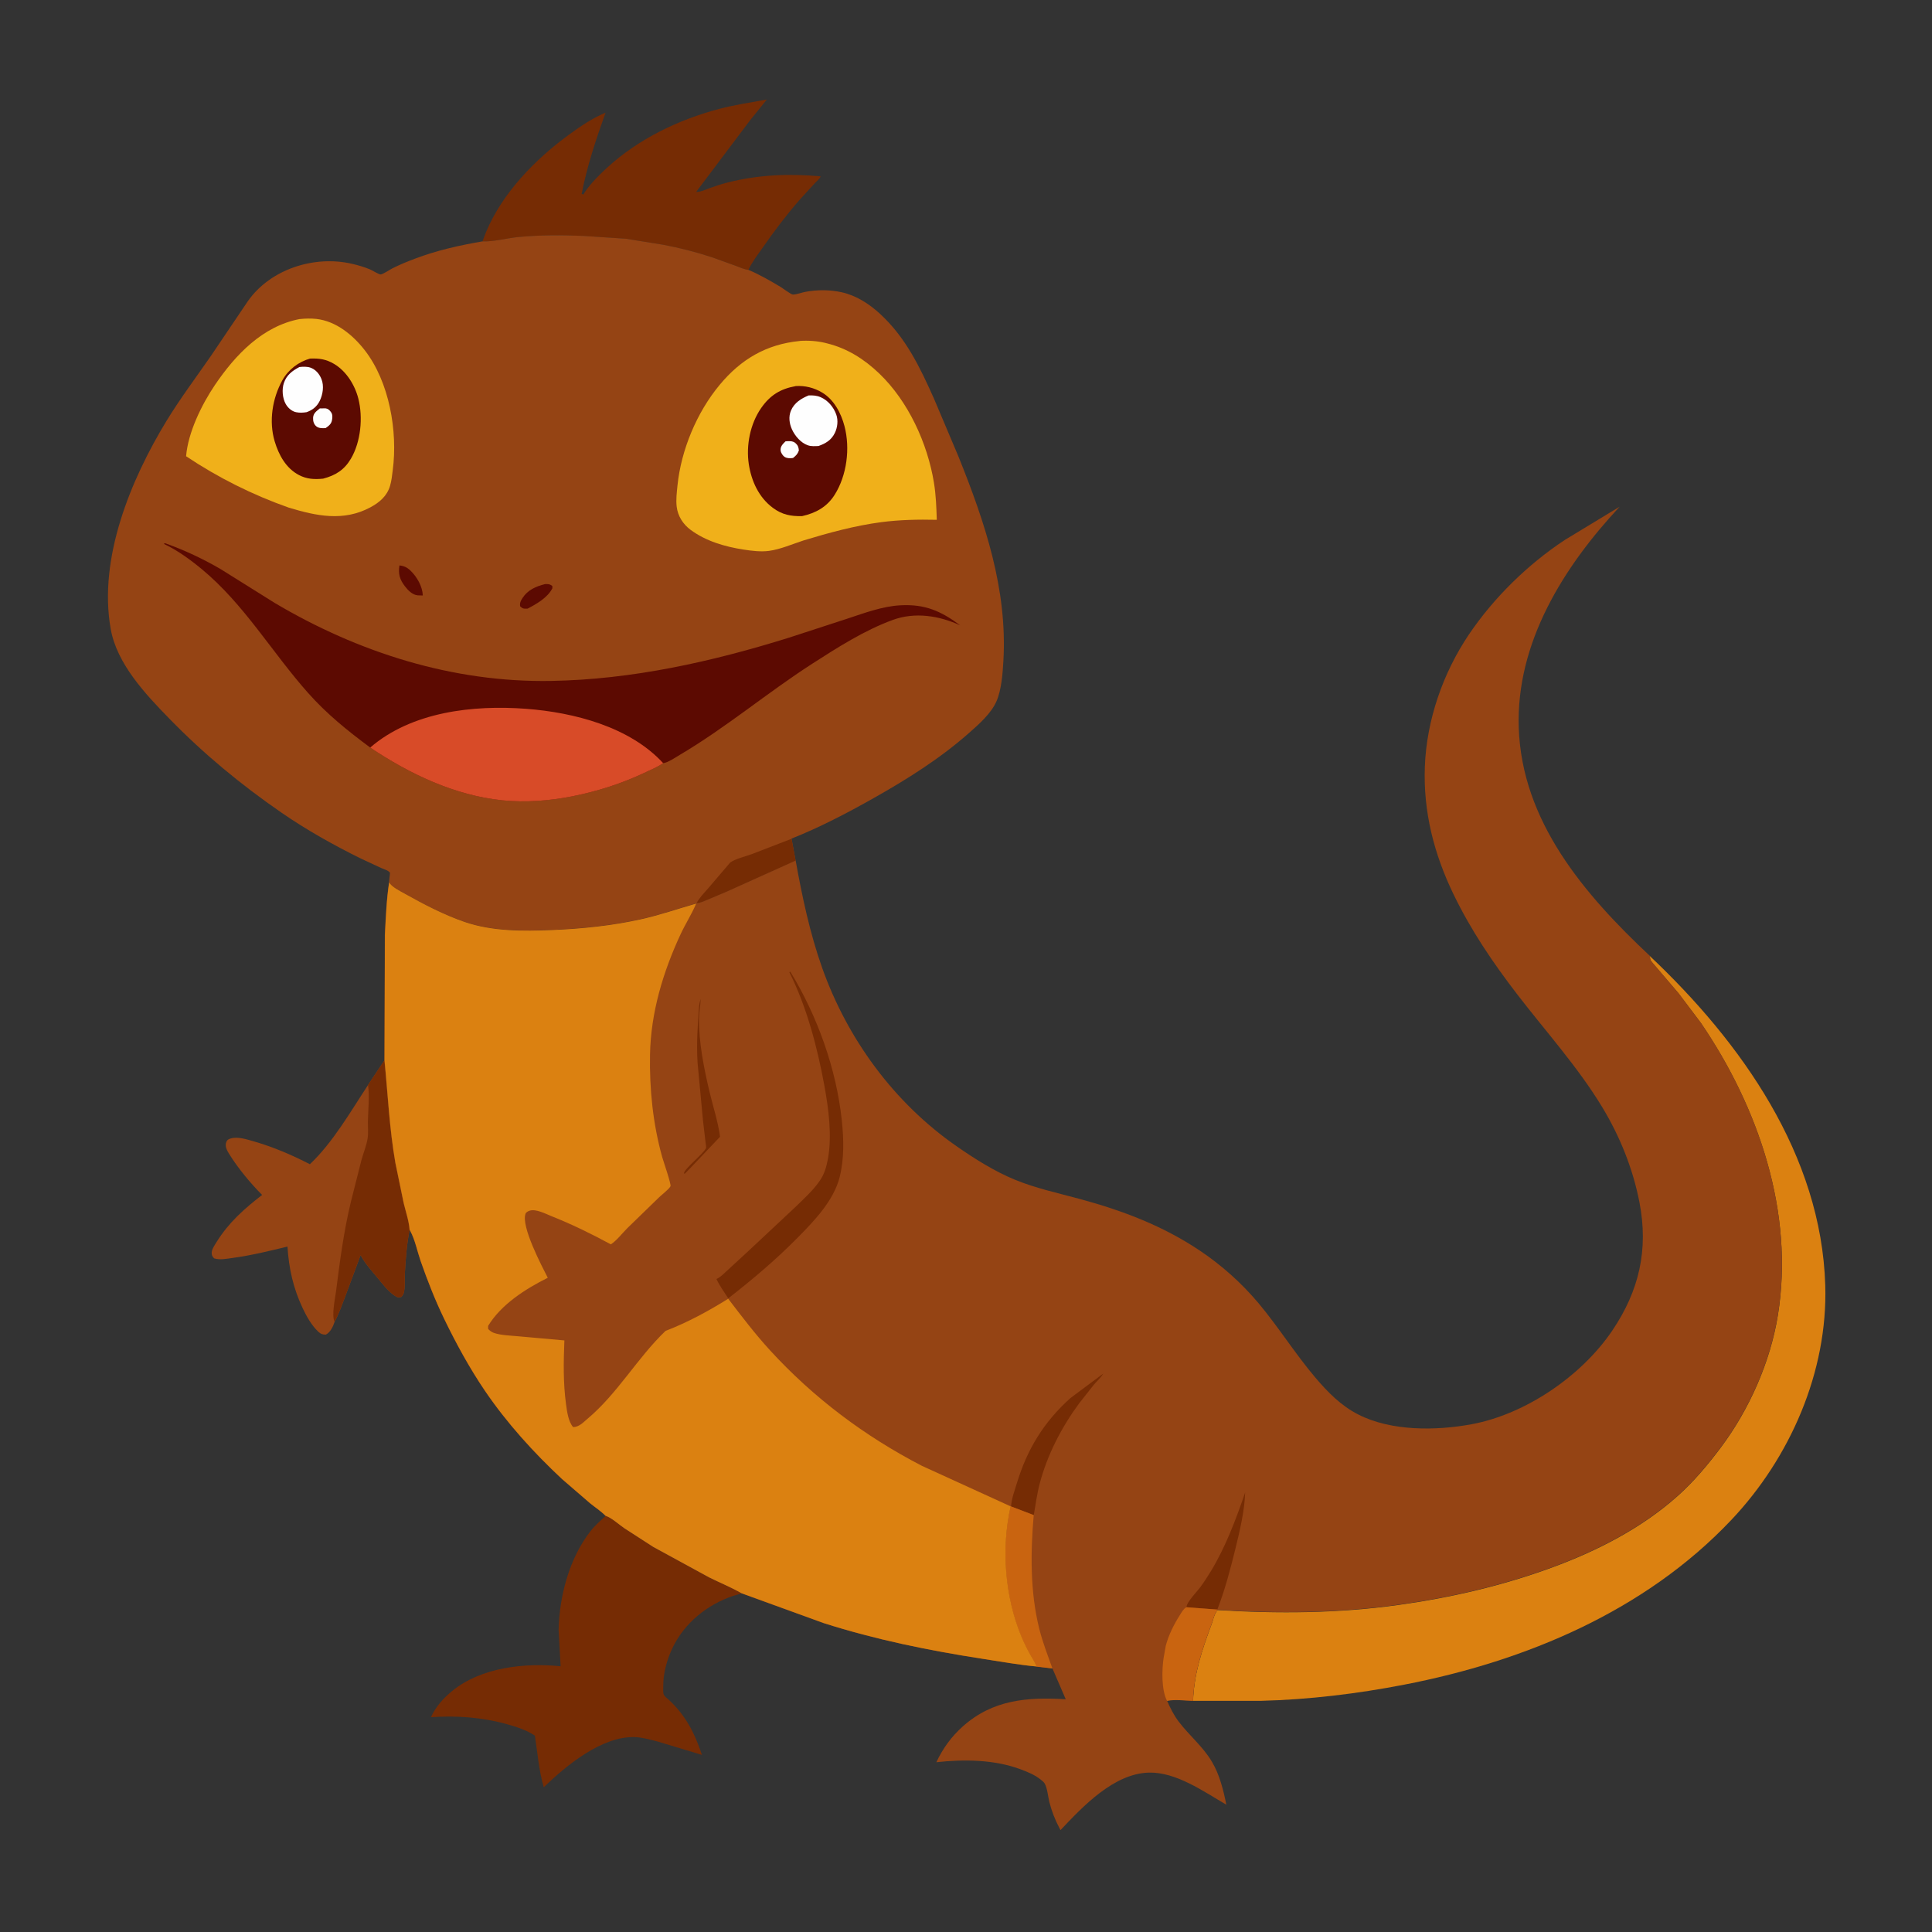 <?xml version="1.0" encoding="UTF-8"?>
<svg id="_x2014_ÎÓÈ_x5F_1" xmlns="http://www.w3.org/2000/svg" version="1.1" viewBox="0 0 4000 4000">
  <rect x="0" y="0" width="4000" height="4000" fill="#333333" stroke="none"/>
  <!-- Generator: Adobe Illustrator 29.2.1, SVG Export Plug-In . SVG Version: 2.1.0 Build 116)  -->
  <defs>
    <style>
      .st0 {
        fill: #954414;
      }

      .st1 {
        fill: #d84b28;
      }

      .st2 {
        fill: #762c04;
      }

      .st3 {
        fill: #f0b01a;
      }

      .st4 {
        display: none;
      }

      .st4, .st5 {
        fill: #fefefe;
      }

      .st6 {
        fill: #5c0a01;
      }

      .st7 {
        fill: #c96410;
      }

      .st8 {
        fill: #db8111;
      }
    </style>
  </defs>
  <path class="st4" d="M0,0h4000v4000H0V0Z"/>
  <path class="st0" d="M796,2195.1c7,71.2,10.3,141.6,22.5,212.3l17.3,83.8c4.2,17.6,11,37.2,12.2,55.1-6,30.5-8.3,61-9.9,92.1-.6,11.4.6,23.8-1.4,35.1-.8,4.7-2.4,8.1-5.8,11.6-5.9,1.4-7.5,1.4-12.7-1.9-14.6-9.4-26.4-25.4-37.4-38.7-11.8-14.2-25.9-29.6-34.2-46.1l-32.9,88.5c-6.5,16.6-12.4,34-21,49.7v.4c-3.4,9.9-8.5,21.1-18,26.2-6.7.1-10.7-1.3-15.6-5.9-14.2-13.4-24.7-32.3-32.9-49.8-19.2-41-28.2-81.5-31-126.6-37.5,9.1-75,18.3-113.3,23.5-12.6,1.7-26.4,4.7-38.6.9-3.8-3.9-5.3-6.8-5-12.4.3-7,7.1-16.5,10.8-22.5,24.7-39.6,57.1-68.2,93.6-96.4-24.2-24.2-50.2-55.7-68.2-84.8-4.6-7.5-9.5-16-5.9-24.9,1.8-4.6,4.4-5.8,9-7.2,15-4.4,33.4,1.9,47.9,6,40.3,11.6,78.8,28.1,116.1,47.3,48.1-45.6,84.1-109,120.6-164.3l34-51.1Z"/>
  <path class="st2" d="M796,2195.1c7,71.2,10.3,141.6,22.5,212.3l17.3,83.8c4.2,17.6,11,37.2,12.2,55.1-6,30.5-8.3,61-9.9,92.1-.6,11.4.6,23.8-1.4,35.1-.8,4.7-2.4,8.1-5.8,11.6-5.9,1.4-7.5,1.4-12.7-1.9-14.6-9.4-26.4-25.4-37.4-38.7-11.8-14.2-25.9-29.6-34.2-46.1l-32.9,88.5c-6.5,16.6-12.4,34-21,49.7-6.5-13.5,1-47.6,3-62.9,7.9-62.3,16-124.4,30.8-185.6l21.8-86.2c4-14.5,10.4-30,12.8-44.8,1.8-11.5.4-24,.6-35.7.5-24.8,3.6-50.6.3-75.2l34-51.1Z"/>
  <path class="st2" d="M1208.1,402.5l4.1-6.8c12.7-17.8,28.6-33.7,44.6-48.4,65-59.6,147.3-99.3,232.1-121.8,32.5-8.6,65.7-13.4,98.7-19.4l-35.6,44.2-110.7,147.1,3.3-.2c8.3-.7,17.1-5,24.9-7.8,12.1-4.3,24.3-8.4,36.8-11.5,64.3-16.3,127.1-18.7,192.8-12.8-1.4,4.6-8.7,10.6-12.2,14.3l-31.4,34.3c-27.5,31.6-52.3,64.3-76.2,98.7-10.2,14.6-22.4,30.2-29.8,46.4-8.4-.8-17.9-5.3-25.8-8.2l-48.6-17.5c-33.6-11.1-68-19.9-102.8-26.4l-76.3-12.3-88.2-5.9c-44.8-1.8-89.7-2-134.4,2.3-24,2.3-50.7,9.9-74.6,9.1l7.5-19.5c33.9-81,101.8-150.7,172-201.8,23.4-17.1,48.5-34.2,75.4-45.3-19.9,55.9-38,109.7-49.5,168.2l3.8,1.2Z"/>
  <path class="st2" d="M1253.6,3138.6c12.2,3.8,27.6,17.9,38.5,25.5l60.2,38.9,115.7,63.1c22.2,11,45.8,20.6,67.2,32.9l-17.2,5.1c-53.3,17.7-100.2,55.6-124.9,106.2-12,24.6-20.3,53.9-19.9,81.5,0,4.3-.6,11.8.7,15.8,1.3,4.3,8.2,9.3,11.5,12.3,8.5,8,16.6,16.6,23.8,25.9,21,27,33.2,55.3,44.1,87.5l-91.9-27.7c-14.9-3.7-31.4-8.6-46.8-9.1-68.7-2.3-142.5,59.1-188.8,103.8-10.4-35.6-12.7-70.5-18.4-106.9-17.7-11.6-37.7-18.1-58-23.7-51.3-14.3-104.2-18.1-157.2-14.4,9.9-21.7,25.6-39.3,44.1-54.4,60.2-49.1,149.9-58.5,224.4-51.1l-4.2-75.7c1.8-70.3,22.2-148.1,66.3-204.3,8.9-11.4,20.4-21.3,31-31.2Z"/>
  <path class="st8" d="M3415.9,1979.4c189.6,179,355,412,363.1,681.8,5.4,178.7-72.7,357-194.7,485.9-178.5,188.6-425.8,292.2-677,340.8-97.4,18.9-197.6,31-296.9,33.5h-140.3c2-56.7,18.6-105.5,38.2-158.2,3.4-9,5.9-23.2,12.8-29.7,124.9,7.7,250.3,6.8,374.4-10.6,108.7-15.2,214.9-39.7,318-77.6,93.2-34.2,185.9-81.7,260.3-148.3,33.3-29.8,62-64.1,88.8-99.8,58.9-78.5,102.8-177.3,118.4-274.4,34.2-212.5-40.4-430.2-159.4-604.7l-46.3-61.4-47.9-56.1c-2.4-3.1-9.3-10-10.4-13.5-.8-2.4-.7-5.1-1.1-7.6Z"/>
  <path class="st0" d="M998.8,499.8c23.9.8,50.6-6.8,74.6-9.1,44.7-4.3,89.6-4.1,134.4-2.3l88.2,5.9,76.3,12.3c34.8,6.5,69.2,15.3,102.8,26.4l48.6,17.5c8,3,17.4,7.4,25.8,8.2,23,9.8,44.5,22.1,66,35,5.2,3.1,22.1,15.9,25.9,16.1,6.7.3,18.7-4.2,25.8-5.5,24.7-4.7,50.4-4.6,75,.7,30.7,6.7,57.5,24.2,80.3,45.2,53,49,82.2,110.2,111.1,174.9l50.8,120.1c54.7,135.9,101.6,274.8,93,423.3-1.5,25.8-3.9,59.4-14.2,83.2-10.9,25.2-36.3,47.7-56.7,65.6-59.8,52.9-128.3,96-197.7,135.1-54.7,30.9-111.7,60.6-170.1,83.9l8.5,45.5-144.1,64.9-42.6,17.9c-5.6,2.1-12.4,5.5-18.4,5.1l-1.1.8c-38.3,11-75.1,23.9-114.2,32.5-60.3,13.4-122.3,19.7-183.9,22.3-59.8,2.5-123.8,2.9-181.1-16.7-42.7-14.7-84.7-36.4-124-58.6-9.2-5.2-27.8-14.1-32.4-23.6l2.1-19.3c-3.6-5.2-11.6-7.1-17.4-9.6l-41.6-19.3c-56.6-27.8-113.7-59.8-165.6-95.6-84.3-58.2-160.6-121.2-232.2-194.6-49.6-50.9-108.7-113.5-121.5-185.8-26-146.3,41.5-309.5,116.1-431.7,28.2-46.1,61-89.7,91.7-134.1l76.2-112.9c46.7-66.5,137.5-95.3,215.3-77.4,12.8,2.9,24.9,6.5,37,11.4,5.1,2,17.7,10.2,22.2,10.7,4.2.4,20.4-10.5,24.7-12.6,15.2-7.7,31.2-14.2,47.2-20.2,45.5-17.2,91.1-27.3,138.9-35.6Z"/>
  <path class="st6" d="M827,1170.7c9.6.9,16.2,4.2,23.2,11,13.3,13,24.5,32.6,25.2,51.2l-10.4-.3c-11-.9-20.1-10.3-26.6-18.7-11-14.3-14.1-25.7-11.4-43.2Z"/>
  <path class="st6" d="M1128.6,1209.3c7.4,0,8.5-.5,14.9,3.8l.2,4.7c-9.7,19.4-32.5,32.4-51.1,42.2l-2.1.2c-6.9.2-8.3-.1-13.5-4.8-1.3-6.7,1.1-11.6,4.7-17.1,11-17.1,28-24.3,46.8-29Z"/>
  <path class="st2" d="M1511.7,1785.8c12.2-8.4,30.7-12.2,44.7-17.4l82.4-31.8,8.5,45.5-144.1,64.9-42.6,17.9c-5.6,2.1-12.4,5.5-18.4,5.1,5.1-10.6,15.4-20.9,23.1-29.8l46.3-54.2Z"/>
  <path class="st3" d="M620.6,660.6c11.1-1.2,23.2-1.5,34.4-.3,40.9,4.6,75.6,33.3,100,64.6,51,65.4,68.8,167.9,58.1,248.9-1.4,10.8-2.4,21.1-5.4,31.6-6.2,21.5-21.9,34.8-41.1,45.1-55.6,29.7-111.4,17.8-168.7.5-74.7-26.3-146.8-62.3-212.6-106.4,3.9-49,32.2-106.9,59.6-147.4,42.4-62.7,98.8-122,175.8-136.7Z"/>
  <path class="st6" d="M642.1,742.4c18.7-.8,33.3,1.3,49.7,11.1,25.2,15,43,43.7,50.1,71.8,9.9,38.9,5.2,89.5-15.4,124.4-13.7,23.2-31.7,34.5-57.5,41.3-17.8,1.8-33.6,1.1-49.9-7.4-27-14-42-41.7-50.4-69.8-12.4-41.5-4.9-89,15.9-126.5,12.2-22,33.4-38.2,57.5-45Z"/>
  <path class="st5" d="M661.9,845.6l11.9-.2c5.1.6,8,3.3,11.1,7.3,3.9,5,3.6,10.9,2.5,16.9-1.5,8.4-6.6,12-13.2,16.7-6.1.5-13.9.6-18.9-3.3-5.6-4.4-7.4-11.1-7.1-18,.5-9.5,7-13.7,13.8-19.3Z"/>
  <path class="st5" d="M619.7,759.9c7.1-.8,16.1-1.2,22.9,1.2,11,3.9,18.6,13,22.9,23.6,5.7,14.2,3,31.9-3.6,45.4-5.9,11.9-14.9,18.9-27.2,23.3-7.4,1.1-14.4,1.5-21.8,0-9-1.9-16.9-9.1-21.3-16.9-6.9-12.2-8.3-30.6-3.8-43.7,5.6-16.4,17.3-25.1,31.9-32.8Z"/>
  <path class="st3" d="M1655.4,705.9c17.2-1.3,36.2,0,53,4l3.5.9c42.3,10.4,77.2,32.6,108.5,62.5,60.1,57.6,99.8,144.3,113.2,225.9,4.2,25.6,5.1,51.1,5.9,77-38.2-.9-77.2-.1-115.1,4.9-55,7.3-108.3,21.9-161.3,38-22.3,7.3-47.4,18.2-70.7,21.4-16.9,2.3-35.8,0-52.5-2.6-38.6-5.9-78.4-17.4-110.2-41-15.6-11.6-26.4-28.4-28.7-48-1.7-14.3.2-29.1,1.6-43.3,7.5-73.9,39.9-151.7,87.4-208.8,43.9-53,96.8-84.1,165.6-90.8Z"/>
  <path class="st6" d="M1647.5,799.3c19.4-1.2,38,3.5,54.6,13.4,24.6,14.6,39.4,42.9,46.4,69.9,11.9,45.7,4.9,101.6-20.5,141.9-15.9,25.2-39.1,37.7-67.4,44.1-23.3.4-41.2-2.8-60.5-17.2-29.2-21.7-44.4-55.4-49.8-90.4-5.9-38.9,2.9-83.6,25.6-116.2,18.4-26.5,39.9-39.8,71.5-45.4Z"/>
  <path class="st5" d="M1626.3,913.8c6.4-.8,15.2-1.2,20.4,3.4,5.3,4.7,6.6,8.5,7.3,15.4-2.7,7.6-5.8,10.5-12.1,15.6-5.5.8-12,1-17-2-4.2-2.5-8.1-8.5-8.7-13.3-1-8.5,4.6-13.7,10-19.1Z"/>
  <path class="st5" d="M1674.4,818.7c9-.3,16.5.1,24.8,3.7,15,6.5,26.8,20.6,32.2,35.9,4.3,12.1,2.6,26.8-3,38.2-7.3,14.8-18.8,21.5-33.7,26.9-7.3.3-15.2,1-22.2-1.5-14.3-4.9-26.5-19.2-32.7-32.6-5.6-12.2-7.6-26.5-2.2-39.2,6.8-16.2,21.3-25.2,36.8-31.5Z"/>
  <path class="st6" d="M766.5,1547.7c-46.9-34.7-90-69.5-128.8-113.2-75.3-84.8-131.9-183.2-220.1-256.3-23.6-19.5-50.6-39.2-78.5-52.2,3.5-1.7,1.8-1.6,5.3-.4,39.3,14.2,76.6,31.8,112.6,52.8l111.4,69.7c173.6,103,369.2,165.2,572.4,161.7,168.2-2.9,332.9-39.7,492.8-89.6l120.3-39.2c35.5-11.7,72.8-25.8,110.4-27.8,50.8-2.7,83.6,11.7,123.7,41.5-43.5-20.1-93.7-28-139.6-11.2-58.7,21.4-114.7,57.2-167.1,90.9-93,59.9-177.9,131.7-273.2,188.1-7.5,4.4-27.3,17.8-35.2,17.3-9.9,7.5-23.5,12.9-34.8,18.3-49.3,23.6-99.8,39.8-153.3,50.5-46.4,9.2-97.4,13.2-144.6,8.3-99.3-10.3-191.7-54.4-273.7-109.2Z"/>
  <path class="st1" d="M766.5,1547.7c86.1-74.3,213.5-88.5,322.9-80.2,98.9,7.5,214.3,37.2,283.5,112.4-9.9,7.5-23.5,12.9-34.8,18.3-49.3,23.6-99.8,39.8-153.3,50.5-46.4,9.2-97.4,13.2-144.6,8.3-99.3-10.3-191.7-54.4-273.7-109.2Z"/>
  <path class="st0" d="M1647.4,1782c13.3,74.2,29.4,150.1,54.6,221.3,52.4,148,149.3,280.2,278.7,370,37.5,26,78.1,51.7,120.4,69.1,43.4,17.9,90,27.8,135.2,40.1,88.6,24.1,171.2,55.4,247.9,106.8,45.3,30.4,86.4,67.1,121.5,108.9,41.6,49.7,76,105,117.9,154.3,25.5,30,53,58,88.6,76.1,68.3,34.8,160.9,33.8,234.8,20.1,111.5-20.7,227.3-99.8,290.8-193.5,56-82.8,75.6-168.1,56.4-266.5-13.5-69.3-40.4-136.1-77-196.5-50.1-82.8-117.2-157.1-176.1-233.7-50.5-65.8-95.6-132.2-131.8-207.1-40.5-83.8-62.8-170.9-59.3-264.2,3.6-96.5,37.5-193.9,91.3-273.7,51.3-75.9,122-145.2,198.5-195.6l113.6-68.9c-116,124.3-214.7,281.4-209,457.5,6.4,194.6,136.3,345.8,271.4,472.5.4,2.5.3,5.1,1.1,7.6,1.1,3.4,8,10.4,10.4,13.5l47.9,56.1,46.3,61.4c119,174.6,193.7,392.3,159.4,604.7-15.7,97.1-59.5,195.9-118.4,274.4-26.8,35.7-55.4,70-88.8,99.8-74.4,66.6-167.2,114.1-260.3,148.3-103.1,37.9-209.3,62.4-318,77.6-124.2,17.3-249.5,18.3-374.4,10.6-6.8,6.5-9.4,20.7-12.8,29.7-19.6,52.7-36.2,101.5-38.2,158.4-16.8-.5-37.3-3.4-53.7,0,6.7,15.5,14.2,30.5,24.6,44,21.6,28.2,49.9,51.4,68.1,82.1,16.1,27.1,23.8,58.6,30,89.2-47.1-27.3-104-67.9-160.5-66.4-72.4,1.9-136.6,70-182.8,119l-1-1.8-1.6-3c-8.8-16.6-15.7-34.6-20.4-52.8-2.9-11.4-4.1-28.7-9.8-38.8-1.9-3.3-5.6-6-8.6-8.4-12.2-9.8-26.4-15.4-40.9-20.9-54.6-20.5-117.6-21.1-174.8-14.8,13.3-28.4,31.2-53.1,54.5-73.9,62.2-55.7,134-61.3,213.4-56.5l-27.6-63.9-33-3.9c-37.2-3.4-74.6-10.2-111.6-15.9-111.6-17.3-221.9-39.7-329.6-74.1l-169.6-61.6c-21.4-12.3-45.1-21.9-67.2-32.9l-115.7-63.1-60.2-38.9c-10.9-7.5-26.3-21.7-38.5-25.5-9.3-9.5-21.9-17.7-32.3-26.2l-57.8-49.9c-58.8-54.9-114.2-116-159.5-182.6-32.1-47.3-59.6-97.7-84.5-149.1-18.9-39-34.5-79-48.8-119.9-6.7-19.3-11.6-44.1-21.3-61.8l-1.5-2.7c-1.2-17.9-8-37.6-12.2-55.1l-17.3-83.8c-12.3-70.8-15.5-141.1-22.5-212.3l.9-259.7c1.9-36.1,3.3-73,8.8-108.8,4.6,9.4,23.2,18.4,32.4,23.6,39.3,22.1,81.3,43.9,124,58.6,57.3,19.6,121.3,19.2,181.1,16.7,61.6-2.6,123.6-8.9,183.9-22.3,39.1-8.7,75.8-21.5,114.2-32.5l1.1-.8c6,.4,12.8-2.9,18.4-5.1l42.6-17.9,144.1-64.9Z"/>
  <path class="st0" d="M1377.8,2755.7c5-18.7,86.6-92,105.5-107.7,6.6,14.2,15.9,27,24.5,40.1l-.2,1.1c-40.6,25.4-84.9,49.4-129.8,66.6Z"/>
  <path class="st2" d="M1450.7,2068c-.4,13.5-3.2,26.8-3.4,40.5-.8,49,10.1,102.7,21.3,150.4,7.3,31,18,63.1,22.2,94.6l-61.6,64.9-11.2,11.4h-1.9c-1-8.9,40.2-40.5,45.7-53,.6-1.4-.9-10.4-1.1-12.2l-5.3-45.2-11.1-118.4c-2.5-39.1,0-76.5,2.9-115.3.5-6.3,1.6-11.6,3.5-17.6Z"/>
  <path class="st2" d="M2456.5,3327.6c0-10.2,21.4-32,27.8-40.5,8.1-10.9,15.5-22.3,22.6-33.9,30.7-50.6,51.9-107.4,71.1-163.2-1.3,38.2-11.1,79.3-20.2,116.4-10.3,42.1-21.8,85.7-37.5,126.1l-63.8-4.8Z"/>
  <path class="st2" d="M2093.3,3118.9c.9-15.8,7.3-32.6,11.9-47.8,21.5-70.8,55.9-127.1,111.1-176.6l67.8-50.6c-5,8.8-12.3,14.7-18.8,22.3l-30.7,38.8c-36.9,50.1-66.4,107-82.2,167.4-5.6,21.4-8.2,42.8-12.1,64.5l-46.9-17.9Z"/>
  <path class="st7" d="M2456.5,3327.6l63.8,4.8.6,1c-6.8,6.5-9.4,20.7-12.8,29.7-19.6,52.7-36.2,101.5-38.2,158.4-16.8-.5-37.3-3.4-53.7,0-11.8-22.8-10.7-64.2-7.1-88.8l4.6-25.8c6.2-22.8,16.6-43.4,29.2-63.2,3.7-5.9,7.2-12.6,13.4-16.1Z"/>
  <path class="st7" d="M2093.3,3118.9l46.9,17.9c-6.7,77.5-7.5,158.6,11.3,234.7,7.1,28.6,17.6,55.4,27.5,83l-33-3.9c-3-8.6-8.7-16.6-13.2-24.6-6.9-12.3-13.2-25.2-18.6-38.3-34-82-41.6-182.4-21.9-268.6l.9-.2Z"/>
  <path class="st2" d="M1483.3,2648l2.3-1.1c7.2-3.7,13.9-11,19.9-16.3l41.6-38.3,101.7-95.2c15.9-15.7,33.6-31.6,46.5-49.8l1.8-2.5c9.5-13.5,13.9-28.7,16.9-44.8,9-48.4,1.5-104.6-7.3-152.7-14.4-78.6-36.5-163.1-72.5-234.6l2.1-.9c55.9,91.6,95.3,201,106.6,308.1,4.1,38.8,5.1,79.1-4.5,117.2-12.2,48.6-52.8,90.8-86.9,125.3-45.4,46-92.8,86-143.7,125.7-8.6-13.1-17.8-25.9-24.5-40.1Z"/>
  <path class="st8" d="M805.7,1826.7c4.6,9.4,23.2,18.4,32.4,23.6,39.3,22.1,81.3,43.9,124,58.6,57.3,19.6,121.3,19.2,181.1,16.7,61.6-2.6,123.6-8.9,183.9-22.3,39.1-8.7,75.8-21.5,114.2-32.5l-.6,1.5c-9.1,21.1-21.9,41-31.6,61.9-36.4,78.2-61.7,162.2-63.3,249.2-1.3,71.6,6,143.1,25.2,212.2,2.2,7.8,19,56.4,17.2,60.3-2.7,5.9-18,17.5-23.1,22.5l-66.3,64.4c-10.5,10.4-21.9,25.6-34.1,33.5-40.2-21.7-79.8-41.2-122.3-58.1-12.3-4.9-32.7-15.9-45.9-11.6-3.1,1-7.4,3.2-8.5,6.4-9.5,26.3,33.7,108.1,46.1,132.5-45.9,22.9-96.3,54.9-123.5,99.6v6.3c3.6,3.7,7,6.5,11.9,8.2,14.4,5,33.8,5.5,49,6.9l97,8.7c-1.8,44.7-2.6,87.6,3.4,132.1,2,14.9,4.7,35.9,14.7,47.4,12.5-.4,20.5-9.4,29.7-17.2,62.5-52.5,103.2-126.1,161.6-182,44.9-17.2,89.1-41.2,129.8-66.6,27.8,36.4,55.5,72.8,86.4,106.6,90.2,98.5,196.2,178.1,314.7,239.4l183.7,83.9c-19.7,86.2-12.1,186.6,21.9,268.6,5.4,13,11.7,26,18.6,38.3,4.4,8,10.1,16,13.2,24.6-37.2-3.4-74.6-10.2-111.6-15.9-111.6-17.3-221.9-39.7-329.6-74.1l-169.6-61.6c-21.4-12.3-45.1-21.9-67.2-32.9l-115.7-63.1-60.2-38.9c-10.9-7.5-26.3-21.7-38.5-25.5-9.3-9.5-21.9-17.7-32.3-26.2l-57.8-49.9c-58.8-54.9-114.2-116-159.5-182.6-32.1-47.3-59.6-97.7-84.5-149.1-18.9-39-34.5-79-48.8-119.9-6.7-19.3-11.6-44.1-21.3-61.8l-1.5-2.7c-1.2-17.9-8-37.6-12.2-55.1l-17.3-83.8c-12.3-70.8-15.5-141.1-22.5-212.3l.9-259.7c1.9-36.1,3.3-73,8.8-108.8Z"/>
</svg>